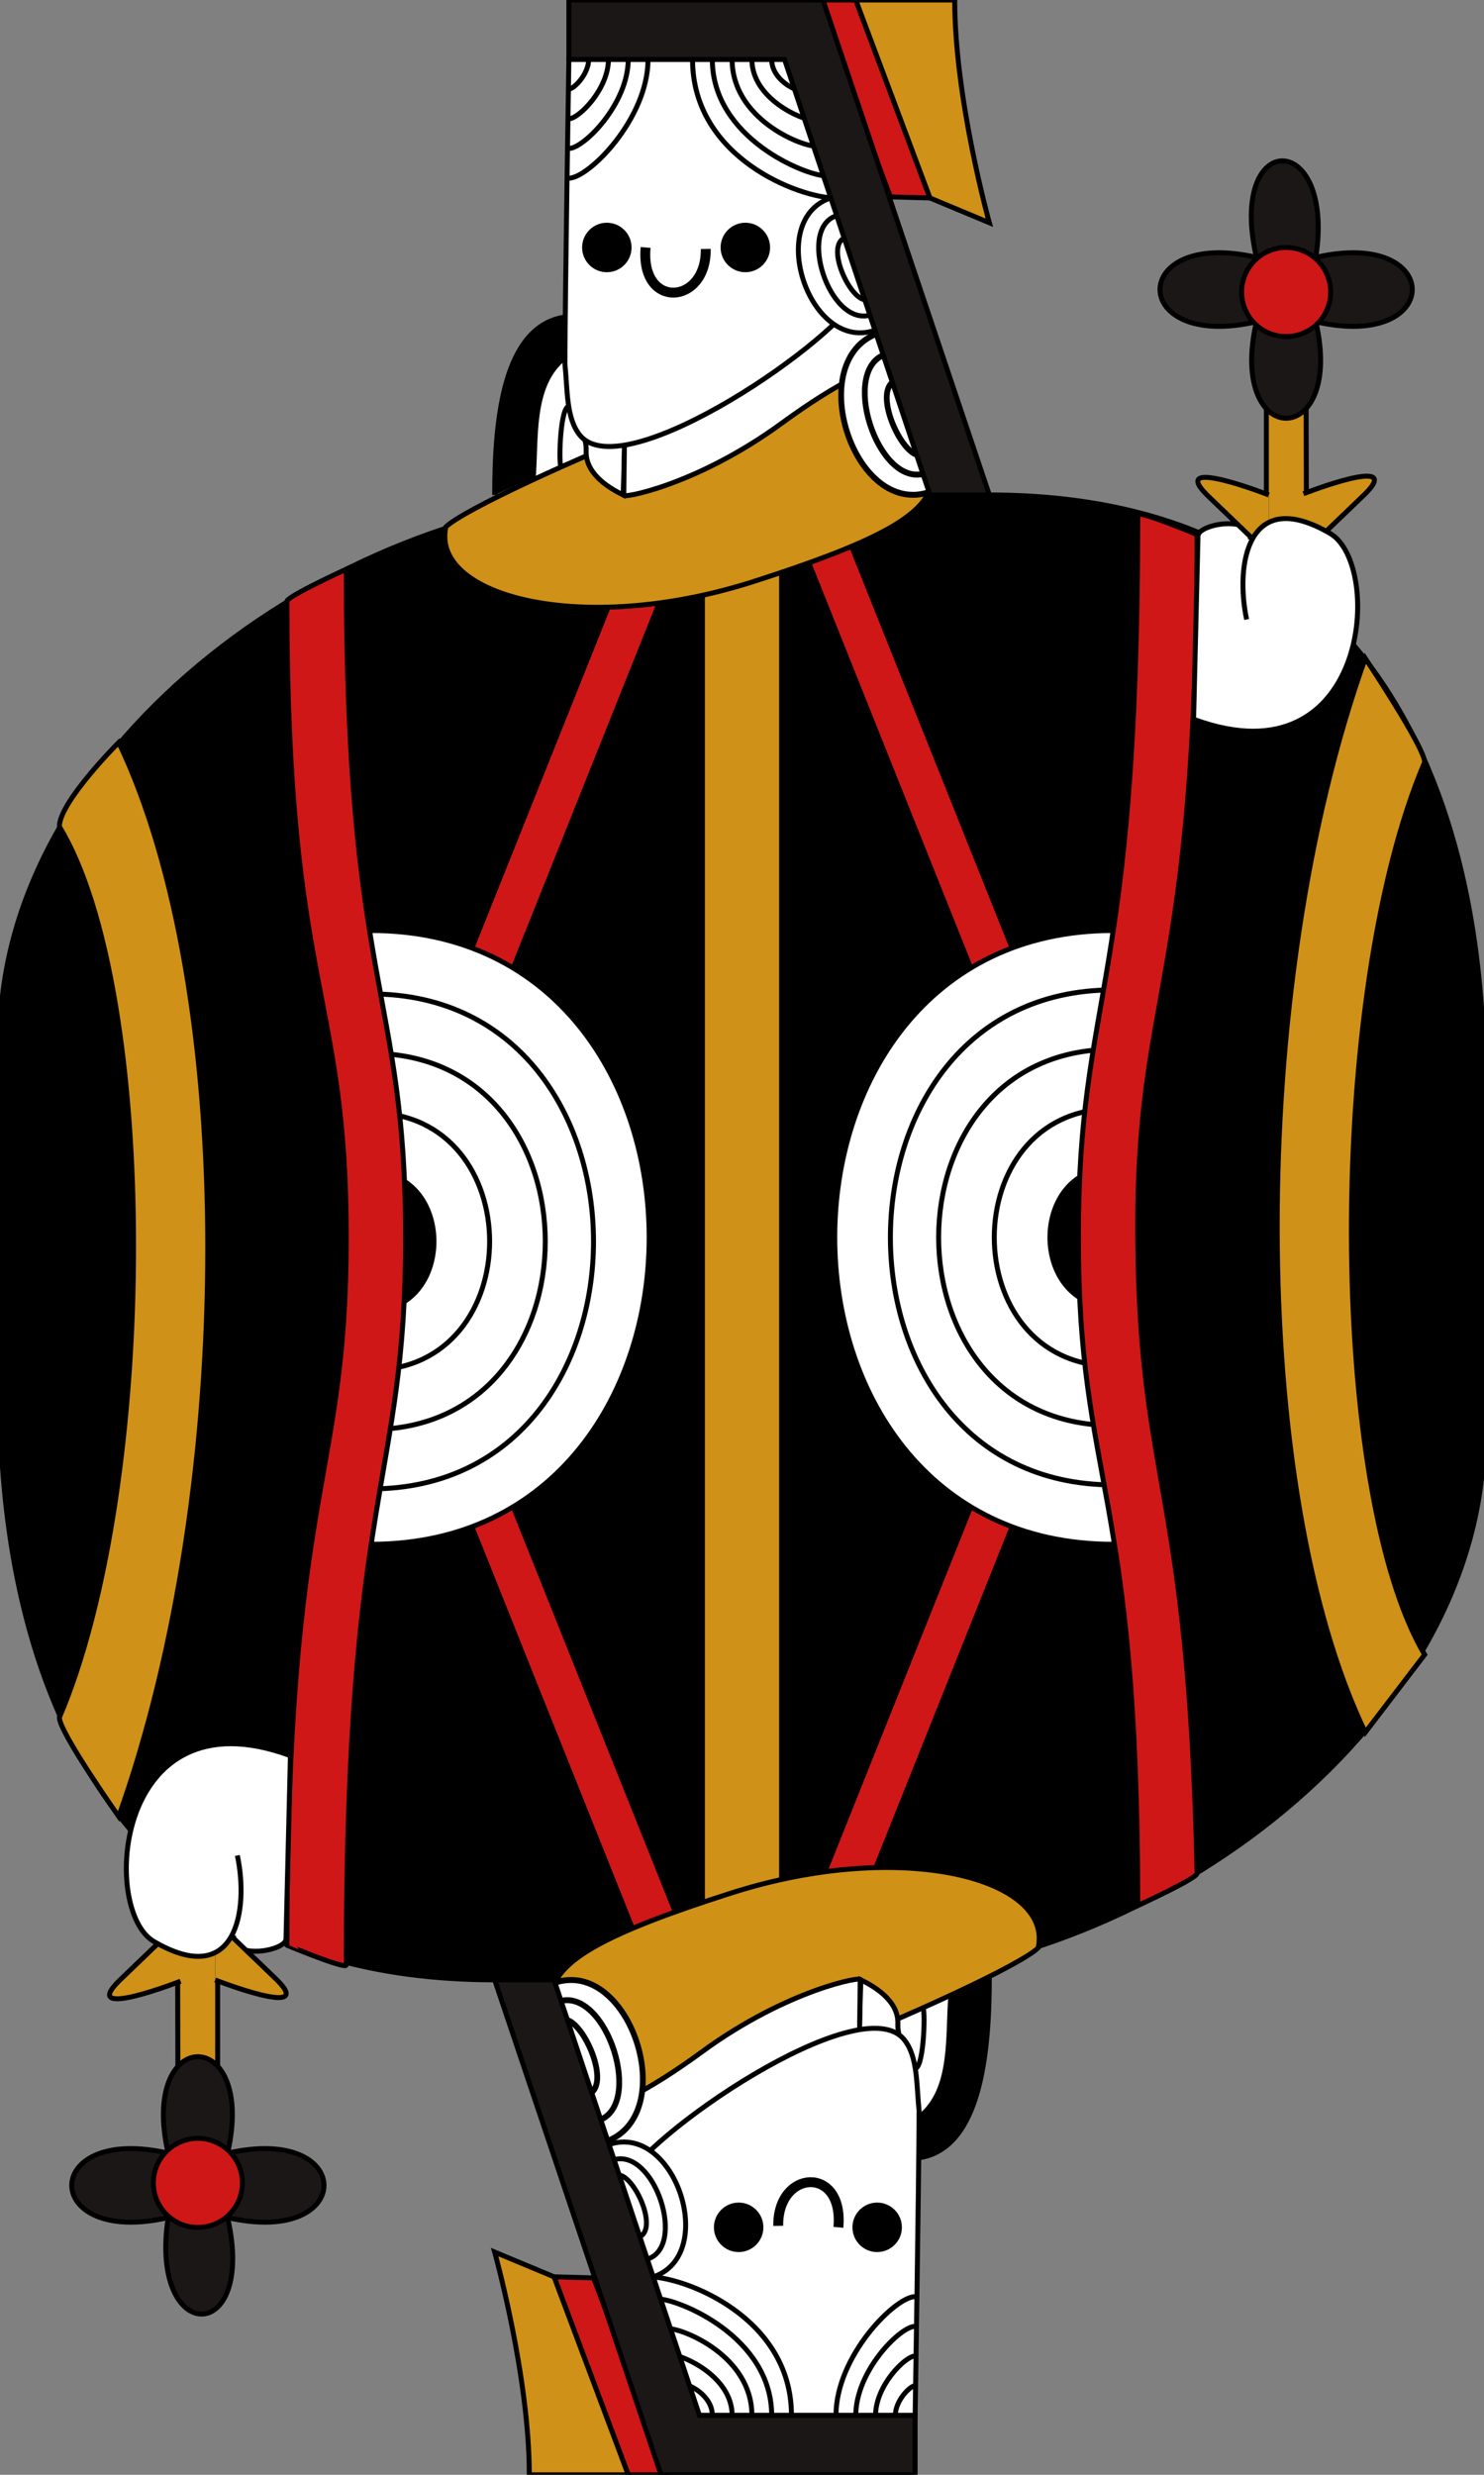 <?xml version="1.0" encoding="utf-8"?>
<svg viewBox="0 0 300 500" xmlns="http://www.w3.org/2000/svg">
  <rect x="0" y="0" width="300" height="500" fill="#808080" stroke="none"/>
  <path style="stroke: rgb(0, 0, 0);" d="M 130 100 C 70 100 0 150 0 210 L 0 280 C 0 300 0 400 100 400 L 170 400 C 230 400 300 350 300 290 L 300 220 C 300 200 300 100 200 100 L 130 100 Z" transform="matrix(-1, 0, 0, -1, 300, 500)"/>
  <g>
    <path style="stroke: rgb(0, 0, 0); fill: rgb(207, 145, 23);" d="M 142 100 L 142 400 L 158 400 L 158 100 L 142 100 Z"/>
    <path style="stroke: rgb(0, 0, 0); fill: rgb(207, 23, 23);" d="M 158 100 L 198 200 L 208 200 L 168 100 L 158 100 Z"/>
    <path style="stroke: rgb(0, 0, 0); fill: rgb(207, 23, 23);" d="M 92 200 L 132 100 L 142 100 L 102 200 L 92 200 Z"/>
    <path style="stroke: rgb(0, 0, 0); fill: rgb(207, 23, 23);" d="M 158 400 L 198 300 L 208 300 L 168 400 L 158 400 Z"/>
    <path style="stroke: rgb(0, 0, 0); fill: rgb(207, 23, 23);" d="M 92 300 L 132 400 L 142 400 L 102 300 L 92 300 Z"/>
  </g>
  <g>
    <path style="stroke: rgb(0, 0, 0);" d="M 100 100 C 100 84.586 101.77 66.104 114.026 64.079 L 119.944 90.885"/>
    <path style="stroke: rgb(0, 0, 0); fill: rgb(255, 255, 255);" d="M 107.765 97.026 C 108.483 88.685 107.179 77.815 114.129 72.29 L 119.239 92.442 L 107.765 97.026 Z"/>
    <path style="stroke: rgb(0, 0, 0); fill: rgb(255, 255, 255);" d="M 114.847 82.143 C 113.13 82.906 112.876 94.846 113.513 94.563"/>
    <path style="stroke: rgb(0, 0, 0); fill: rgb(207, 145, 23);" d="M 188.534 88.007 C 191.577 74.089 161.28 65.807 126.399 76.953 C 76.437 92.918 90.325 97.491 96.397 121.39 C 98.543 129.837 181.568 94.759 188.534 88.007 Z" transform="matrix(-1, 0, 0, -1, 278.665, 194.463)"/>
    <path style="stroke: rgb(0, 0, 0); fill: rgb(255, 255, 255);" d="M 126.218 99.91 C 126.683 100.466 124.452 98.399 124.587 95.017 C 124.722 91.639 122.146 88.593 117.102 86.14 L 116.799 96.162 L 126.218 99.91 Z" transform="matrix(-1, 0, 0, -1, 243.081, 186.14)"/>
    <path style="stroke: rgb(0, 0, 0); fill: rgb(255, 255, 255);" d="M 179.485 70.273 L 179.631 58.581 C 180.488 57.715 164.982 60.461 147.769 73.03 C 135.7 81.843 128.912 84.558 126.068 84.639 L 131.251 100.147 L 179.485 70.273 Z" transform="matrix(-1, 0, 0, -1, 305.733, 158.582)"/>
    <path style="stroke: rgb(0, 0, 0); fill: rgb(255, 255, 255);" d="M 128.345 90.21 L 114.2 43.584 C 118.066 33.947 162.274 3.542 171.099 14.255 C 173.93 17.693 173.599 23.541 174.145 28.688 C 174.091 44.049 173.345 90.21 173.345 90.21 L 128.345 90.21 Z" transform="matrix(-1, 0, 0, -1, 288.345, 102.21)"/>
    <ellipse style="stroke: rgb(0, 0, 0); stroke-width: 0px;" cx="-122.676" cy="50" rx="5" ry="5" class="eye" transform="matrix(-1, 0, 0, 1, 0, 0)"/>
    <ellipse style="stroke: rgb(0, 0, 0); paint-order: stroke; stroke-width: 0px;" cx="-150.676" cy="50" rx="5" ry="5" class="eye" transform="matrix(-1, 0, 0, 1, 0, 0)"/>
    <path style="stroke: rgb(0, 0, 0); stroke-width: 2px; fill: rgb(255, 255, 255);" d="M 130.449 58.825 C 130.276 47.459 143.73 46.561 142.609 59.124" transform="matrix(-1, 0, 0, -1, 273.123, 109.124)"/>
    <path style="fill: rgb(216, 216, 216); stroke: rgb(0, 0, 0); fill-opacity: 0;" d="M 115 18 C 116 18 119 15 119 12"/>
    <path style="fill: rgb(216, 216, 216); stroke: rgb(0, 0, 0); fill-opacity: 0;" d="M 123 12 C 123 18 117 24 115 24"/>
    <path style="fill: rgb(216, 216, 216); stroke: rgb(0, 0, 0); fill-opacity: 0;" d="M 127 12 C 127 21 118 30 115 30"/>
    <path style="stroke: rgb(0, 0, 0); fill: rgb(255, 255, 255); fill-opacity: 0;" d="M 131 12 C 131 24 119 36 115 36"/>
    <path style="stroke: rgb(0, 0, 0); fill-opacity: 0; fill: rgb(255, 255, 255);" d="M 156 12 C 157 12 161.592 14.236 161.592 18.236" transform="matrix(-1, 0, 0, -1, 317.592, 30.236)"/>
    <path style="stroke: rgb(0, 0, 0); fill: rgb(255, 255, 255); fill-opacity: 0;" d="M 164.175 24.236 C 164.175 16.236 154 12 152 12" transform="matrix(-1, 0, 0, -1, 316.175, 36.236)"/>
    <path style="stroke: rgb(0, 0, 0); fill-opacity: 0; fill: rgb(255, 255, 255);" d="M 164.88 29.531 C 164.88 17.531 151 12 148 12" transform="matrix(-1, 0, 0, -1, 312.88, 41.531)"/>
    <path style="stroke: rgb(0, 0, 0); fill-opacity: 0;" d="M 166.993 35.531 C 166.993 19.531 148 12 144 12" transform="matrix(-1, 0, 0, -1, 310.993, 47.531)"/>
    <path style="stroke: rgb(0, 0, 0); fill-opacity: 0; fill: rgb(255, 255, 255);" d="M 140 12 C 140 32 161.8 40 168.8 40"/>
    <path style="stroke: rgb(0, 0, 0); fill: rgb(255, 255, 255);" d="M 167.957 39.985 C 154.685 44.409 163.533 71.175 176.805 66.751"/>
    <path style="stroke: rgb(0, 0, 0); fill: rgb(255, 255, 255);" d="M 169.284 43.525 C 161.026 45.884 167.662 66.013 175.92 63.654"/>
    <path style="stroke: rgb(0, 0, 0); fill: rgb(255, 255, 255);" d="M 171.054 47.949 C 166.501 49.246 171.962 61.113 175.257 60.557"/>
    <g transform="matrix(1.163, 0, 0, 1.2, -17.656, 19.279)" style="">
      <path style="stroke: rgb(0, 0, 0); fill: rgb(255, 255, 255);" d="M 167.957 39.985 C 154.685 44.409 163.533 71.175 176.805 66.751"/>
      <path style="stroke: rgb(0, 0, 0); fill: rgb(255, 255, 255);" d="M 169.284 43.525 C 161.026 45.884 167.662 66.013 175.92 63.654"/>
      <path style="stroke: rgb(0, 0, 0); fill: rgb(255, 255, 255);" d="M 171.054 47.949 C 166.501 49.246 171.962 61.113 175.257 60.557"/>
    </g>
    <g>
      <path style="stroke: rgb(0, 0, 0); fill: rgb(207, 23, 23);" d="M 165 0 L 173 0 L 188 40 L 180 39.779 L 165 0 Z"/>
      <path style="stroke: rgb(0, 0, 0); fill: rgb(207, 145, 23);" d="M 173 0 L 188 40 L 200 45 C 200 45 193 20 193 0 L 173 0 Z"/>
      <path style="stroke: rgb(0, 0, 0); fill: rgb(28, 23, 23);" d="M 115 12 L 115 0 L 166.37 0 L 200 100 L 188 100 L 158.6 12 L 115 12 Z"/>
    </g>
  </g>
  <g>
    <path style="stroke: rgb(0, 0, 0);" d="M 180.06 436.558 C 180.06 421.144 181.828 402.027 194.084 400.002 L 200.825 427.188 L 180.06 436.558 Z" transform="matrix(-1, 0, 0, -1, 380.06, 835.925)"/>
    <path style="stroke: rgb(0, 0, 0); fill: rgb(255, 255, 255);" d="M 197.853 422.276 L 185.871 427.71 C 186.589 419.369 185.285 408.499 192.235 402.974 L 197.853 422.276 Z" transform="matrix(-1, 0, 0, -1, 378.106, 830.684)"/>
    <path style="stroke: rgb(0, 0, 0); fill: rgb(255, 255, 255);" d="M 186.806 405.432 C 185.089 406.195 184.835 418.135 185.472 417.852" transform="matrix(-1, 0, 0, -1, 371.959, 823.289)"/>
    <path style="stroke: rgb(0, 0, 0); fill: rgb(207, 146, 23);" d="M 209.869 393.544 C 212.912 379.626 182.615 371.344 147.734 382.49 C 97.772 398.455 111.66 403.028 117.732 426.927 C 119.878 435.374 202.903 400.296 209.869 393.544 Z"/>
    <path style="stroke: rgb(0, 0, 0); fill: rgb(255, 255, 255);" d="M 183.139 413.772 C 183.604 414.328 181.373 412.261 181.508 408.879 C 181.643 405.501 179.067 402.455 174.023 400.002 L 173.72 410.024 L 183.139 413.772 Z"/>
    <path style="stroke: rgb(0, 0, 0); fill: rgb(255, 255, 255);" d="M 173.752 411.693 L 173.898 400.001 C 174.755 399.135 159.249 401.881 142.036 414.45 C 129.967 423.263 123.179 425.978 120.335 426.059 L 125.518 441.567 L 173.752 411.693 Z"/>
    <path style="stroke: rgb(0, 0, 0); fill: rgb(255, 255, 255);" d="M 140 488.002 L 125.855 441.376 C 129.721 431.739 173.929 401.334 182.754 412.047 C 185.585 415.485 185.254 421.333 185.8 426.48 C 185.746 441.841 185 488.002 185 488.002 L 140 488.002 Z"/>
    <ellipse style="stroke: rgb(0, 0, 0); stroke-width: 0px;" cx="177.324" cy="-450.002" rx="5" ry="5" class="eye" transform="matrix(1, 0, 0, -1, 0, 0)"/>
    <ellipse style="stroke: rgb(0, 0, 0); paint-order: stroke; stroke-width: 0px;" cx="149.324" cy="-450.002" rx="5" ry="5" class="eye" transform="matrix(1, 0, 0, -1, 0, 0)"/>
    <path style="stroke: rgb(0, 0, 0); stroke-width: 2px; fill: rgb(255, 255, 255);" d="M 157.327 449.703 C 157.154 438.337 170.608 437.439 169.487 450.002"/>
    <path style="fill: rgb(216, 216, 216); stroke: rgb(0, 0, 0); fill-opacity: 0;" d="M 181 488 C 182 488 185 485 185 482" transform="matrix(-1, 0, 0, -1, 366, 970)"/>
    <path style="fill: rgb(216, 216, 216); stroke: rgb(0, 0, 0); fill-opacity: 0;" d="M 185 476 C 185 482 179 488 177 488" transform="matrix(-1, 0, 0, -1, 362, 964)"/>
    <path style="fill: rgb(216, 216, 216); stroke: rgb(0, 0, 0); fill-opacity: 0;" d="M 185 470 C 185 479 176 488 173 488" transform="matrix(-1, 0, 0, -1, 358, 958)"/>
    <path style="stroke: rgb(0, 0, 0); fill: rgb(255, 255, 255); fill-opacity: 0;" d="M 185 464 C 185 476 173 488 169 488" transform="matrix(-1, 0, 0, -1, 354, 952)"/>
    <path style="stroke: rgb(0, 0, 0); fill-opacity: 0; fill: rgb(255, 255, 255);" d="M 138.408 481.764 C 139.408 481.764 144 484 144 488"/>
    <path style="stroke: rgb(0, 0, 0); fill: rgb(255, 255, 255); fill-opacity: 0;" d="M 148.002 488.002 C 148.002 480.002 137.827 475.766 135.827 475.766"/>
    <path style="stroke: rgb(0, 0, 0); fill-opacity: 0; fill: rgb(255, 255, 255);" d="M 152.002 488.002 C 152.002 476.002 138.122 470.471 135.122 470.471"/>
    <path style="stroke: rgb(0, 0, 0); fill-opacity: 0;" d="M 156 488 C 156 472 137.007 464.469 133.007 464.469"/>
    <path style="stroke: rgb(0, 0, 0); fill-opacity: 0; fill: rgb(255, 255, 255);" d="M 131.2 460 C 131.2 480 153 488 160 488" transform="matrix(-1, 0, 0, -1, 291.2, 948)"/>
    <path style="stroke: rgb(0, 0, 0); fill: rgb(255, 255, 255);" d="M 129.761 432.759 C 116.489 437.183 125.337 463.949 138.609 459.525" transform="matrix(-1, 0, 0, -1, 261.805, 892.776)"/>
    <path style="stroke: rgb(0, 0, 0); fill: rgb(255, 255, 255);" d="M 127.868 436.156 C 119.61 438.515 126.246 458.644 134.504 456.285" transform="matrix(-1, 0, 0, -1, 258.584, 892.633)"/>
    <path style="stroke: rgb(0, 0, 0); fill: rgb(255, 255, 255);" d="M 126.48 439.426 C 121.927 440.723 127.388 452.59 130.683 452.034" transform="matrix(-1, 0, 0, -1, 255.425, 891.479)"/>
    <g transform="matrix(-1.163, 0, 0, -1.2, 317.656, 480.723)" style="">
      <path style="stroke: rgb(0, 0, 0); fill: rgb(255, 255, 255);" d="M 167.957 39.985 C 154.685 44.409 163.533 71.175 176.805 66.751"/>
      <path style="stroke: rgb(0, 0, 0); fill: rgb(255, 255, 255);" d="M 169.284 43.525 C 161.026 45.884 167.662 66.013 175.92 63.654"/>
      <path style="stroke: rgb(0, 0, 0); fill: rgb(255, 255, 255);" d="M 171.054 47.949 C 166.501 49.246 171.962 61.113 175.257 60.557"/>
    </g>
  </g>
  <g>
    <path style="stroke: rgb(0, 0, 0); fill: rgb(207, 23, 23);" d="M 112 460 L 120 460 L 135 500 L 127 499.779 L 112 460 Z" transform="matrix(-1, 0, 0, -1, 247, 960)"/>
    <path style="stroke: rgb(0, 0, 0); fill: rgb(207, 145, 23);" d="M 100 455 L 115 495 L 127 500 C 127 500 120 475 120 455 L 100 455 Z" transform="matrix(-1, 0, 0, -1, 227, 955)"/>
    <path style="stroke: rgb(0, 0, 0); fill: rgb(28, 23, 23);" d="M 100 412 L 100 400 L 151.37 400 L 185 500 L 173 500 L 143.6 412 L 100 412 Z" transform="matrix(-1, 0, 0, -1, 285, 900)"/>
  </g>
  <g>
    <path style="stroke: rgb(0, 0, 0); fill: rgb(255, 255, 255);" d="M 225 188 C 150 188 150 312 225 312"/>
    <path style="stroke: rgb(0, 0, 0); fill: rgb(255, 255, 255);" d="M 225 200 C 165 200 165 300 225 300"/>
    <path style="stroke: rgb(0, 0, 0); fill: rgb(255, 255, 255);" d="M 225 212 C 178 212 178 288 225 288"/>
    <path style="stroke: rgb(0, 0, 0); fill: rgb(255, 255, 255);" d="M 225 224 C 193 224 193 276 225 276"/>
    <path style="stroke: rgb(0, 0, 0);" d="M 225 236 C 208 236 208 264 225 264"/>
  </g>
  <g transform="matrix(-1, 0, 0, -1, 299.981, 500.814)">
    <path style="stroke: rgb(0, 0, 0); fill: rgb(255, 255, 255);" d="M 225 188.814 C 150 188.814 150 312.814 225 312.814"/>
    <path style="stroke: rgb(0, 0, 0); fill: rgb(255, 255, 255);" d="M 225 200 C 165 200 165 300 225 300"/>
    <path style="stroke: rgb(0, 0, 0); fill: rgb(255, 255, 255);" d="M 225 212 C 178 212 178 288 225 288"/>
    <path style="stroke: rgb(0, 0, 0); fill: rgb(255, 255, 255);" d="M 225 224 C 193 224 193 276 225 276"/>
    <path style="stroke: rgb(0, 0, 0);" d="M 225 236 C 208 236 208 264 225 264"/>
  </g>
  <g>
    <path style="stroke: rgb(0, 0, 0); fill: rgb(207, 145, 23);" d="M 12 167 C 12 162 24 150 24 150 C 48 200 48 300 24 367 C 24 367 12 350 12 347 C 32 300 32 200 12 167 Z"/>
    <path style="stroke: rgb(0, 0, 0); fill: rgb(207, 145, 23);" d="M 258.196 148.7 L 270.196 133 C 293.671 181.683 294.196 283 270.196 350 C 270.196 350 258.196 332 258.196 329 C 278.196 282 277.671 181.683 258.196 148.7 Z" transform="matrix(-1, 0, 0, -1, 546.196, 483)"/>
    <path style="stroke: rgb(0, 0, 0); fill: rgb(207, 23, 23);" d="M 58 121.5 C 58 200 70 200 70 250 C 70 300 58 300 58 393 C 57.998 393.012 70 398 70 397 C 70 300 82 300 82 250 C 82 200 70 200 70 115 C 70 115 57.996 120.481 58 121.5 Z"/>
    <path style="stroke: rgb(0, 0, 0); fill: rgb(207, 23, 23);" d="M 218 110.367 C 219.646 188.867 229.63 188.497 230 238.867 C 230.37 289.237 218 288.867 218 380.867 C 218 380.867 230 385.867 230 384.867 C 230 287.867 242 288.867 242 238.867 C 242 188.867 230 188.867 230 103.867 C 230 103.867 217.979 109.367 218 110.367 Z" transform="matrix(-1, 0, 0, -1, 460, 488.866)"/>
  </g>
  <g>
    <path style="stroke: rgb(0, 0, 0); fill: rgb(255, 255, 255);" d="M 252.783 108.526 C 252.783 104.073 242.185 105.884 242.185 108.308 L 241.275 145.968 C 252.637 148.159 271.891 112.211 252.783 108.526 Z"/>
    <path style="stroke: rgb(0, 0, 0); fill: rgb(207, 145, 23);" d="M 256 113.969 L 256 63.969 L 264 64 L 264.1 108 L 256 113.969 Z"/>
    <path style="stroke: rgb(0, 0, 0); fill: rgb(207, 145, 23);" d="M 277.853 96.197 L 265.353 108.197 C 257.353 116.197 277.853 108.197 277.853 108.197" transform="matrix(-1, 0, 0, -1, 541.353, 207.95)"/>
    <path style="stroke: rgb(0, 0, 0); fill: rgb(207, 146, 23);" d="M 256.5 112 L 244 100 C 236 92 256.5 100 256.5 100"/>
    <path style="stroke: rgb(0, 0, 0); fill: rgb(255, 255, 255);" d="M 252.017 125.156 C 249.668 114.113 252.198 98.025 268.913 107.792 C 279.722 114.108 276.79 158.149 241.625 145.436"/>
    <path style="stroke: rgb(0, 0, 0); fill: rgb(28, 23, 23);" d="M 285.5 52 C 259.5 46 259.5 71 285.5 65" transform="matrix(-1, 0, 0, -1, 551.5, 117)"/>
    <path style="stroke: rgb(0, 0, 0); fill: rgb(28, 23, 23);" d="M 269.473 35.972 C 243.473 31.972 243.473 53.972 269.473 47.972" transform="matrix(0, 1, -1, 0, 301.972, -217.474)"/>
    <path style="stroke: rgb(0, 0, 0); fill: rgb(28, 23, 23);" d="M 269.75 80.75 C 243.75 86.75 243.75 62.75 269.75 68.75" transform="matrix(0, -1, 1, 0, 185.25, 334.75)"/>
    <path style="stroke: rgb(0, 0, 0); fill: rgb(28, 23, 23);" d="M 254 65 C 228 71 228 46 254 52"/>
    <ellipse style="stroke: rgb(0, 0, 0); fill: rgb(207, 23, 23);" cx="260" cy="59" rx="9" ry="9"/>
  </g>
  <g transform="matrix(-1, 0, 0, -1, 300, 500.028)">
    <path style="stroke: rgb(0, 0, 0); fill: rgb(255, 255, 255);" d="M 252.783 108.526 C 252.783 104.073 242.185 105.884 242.185 108.308 L 241.275 145.968 C 252.637 148.159 271.891 112.211 252.783 108.526 Z"/>
    <path style="stroke: rgb(0, 0, 0); fill: rgb(207, 145, 23);" d="M 256 113.969 L 256 63.969 L 264 64 L 264.1 108 L 256 113.969 Z"/>
    <path style="stroke: rgb(0, 0, 0); fill: rgb(207, 145, 23);" d="M 277.853 96.197 L 265.353 108.197 C 257.353 116.197 277.853 108.197 277.853 108.197" transform="matrix(-1, 0, 0, -1, 541.353, 207.95)"/>
    <path style="stroke: rgb(0, 0, 0); fill: rgb(207, 145, 23);" d="M 256.5 112 L 244 100 C 236 92 256.5 100 256.5 100"/>
    <path style="stroke: rgb(0, 0, 0); fill: rgb(255, 255, 255);" d="M 252.017 125.156 C 249.668 114.113 252.198 98.025 268.913 107.792 C 279.722 114.108 276.79 158.149 241.625 145.436"/>
    <path style="stroke: rgb(0, 0, 0); fill: rgb(28, 23, 23);" d="M 285.5 52 C 259.5 46 259.5 71 285.5 65" transform="matrix(-1, 0, 0, -1, 551.5, 117)"/>
    <path style="stroke: rgb(0, 0, 0); fill: rgb(28, 23, 23);" d="M 269.473 35.972 C 243.473 31.972 243.473 53.972 269.473 47.972" transform="matrix(0, 1, -1, 0, 301.972, -217.474)"/>
    <path style="stroke: rgb(0, 0, 0); fill: rgb(28, 23, 23);" d="M 269.75 80.75 C 243.75 86.75 243.75 62.75 269.75 68.75" transform="matrix(0, -1, 1, 0, 185.25, 334.75)"/>
    <path style="stroke: rgb(0, 0, 0); fill: rgb(28, 23, 23);" d="M 254 65 C 228 71 228 46 254 52"/>
    <ellipse style="stroke: rgb(0, 0, 0); fill: rgb(207, 23, 23);" cx="260" cy="59" rx="9" ry="9"/>
  </g>
</svg>